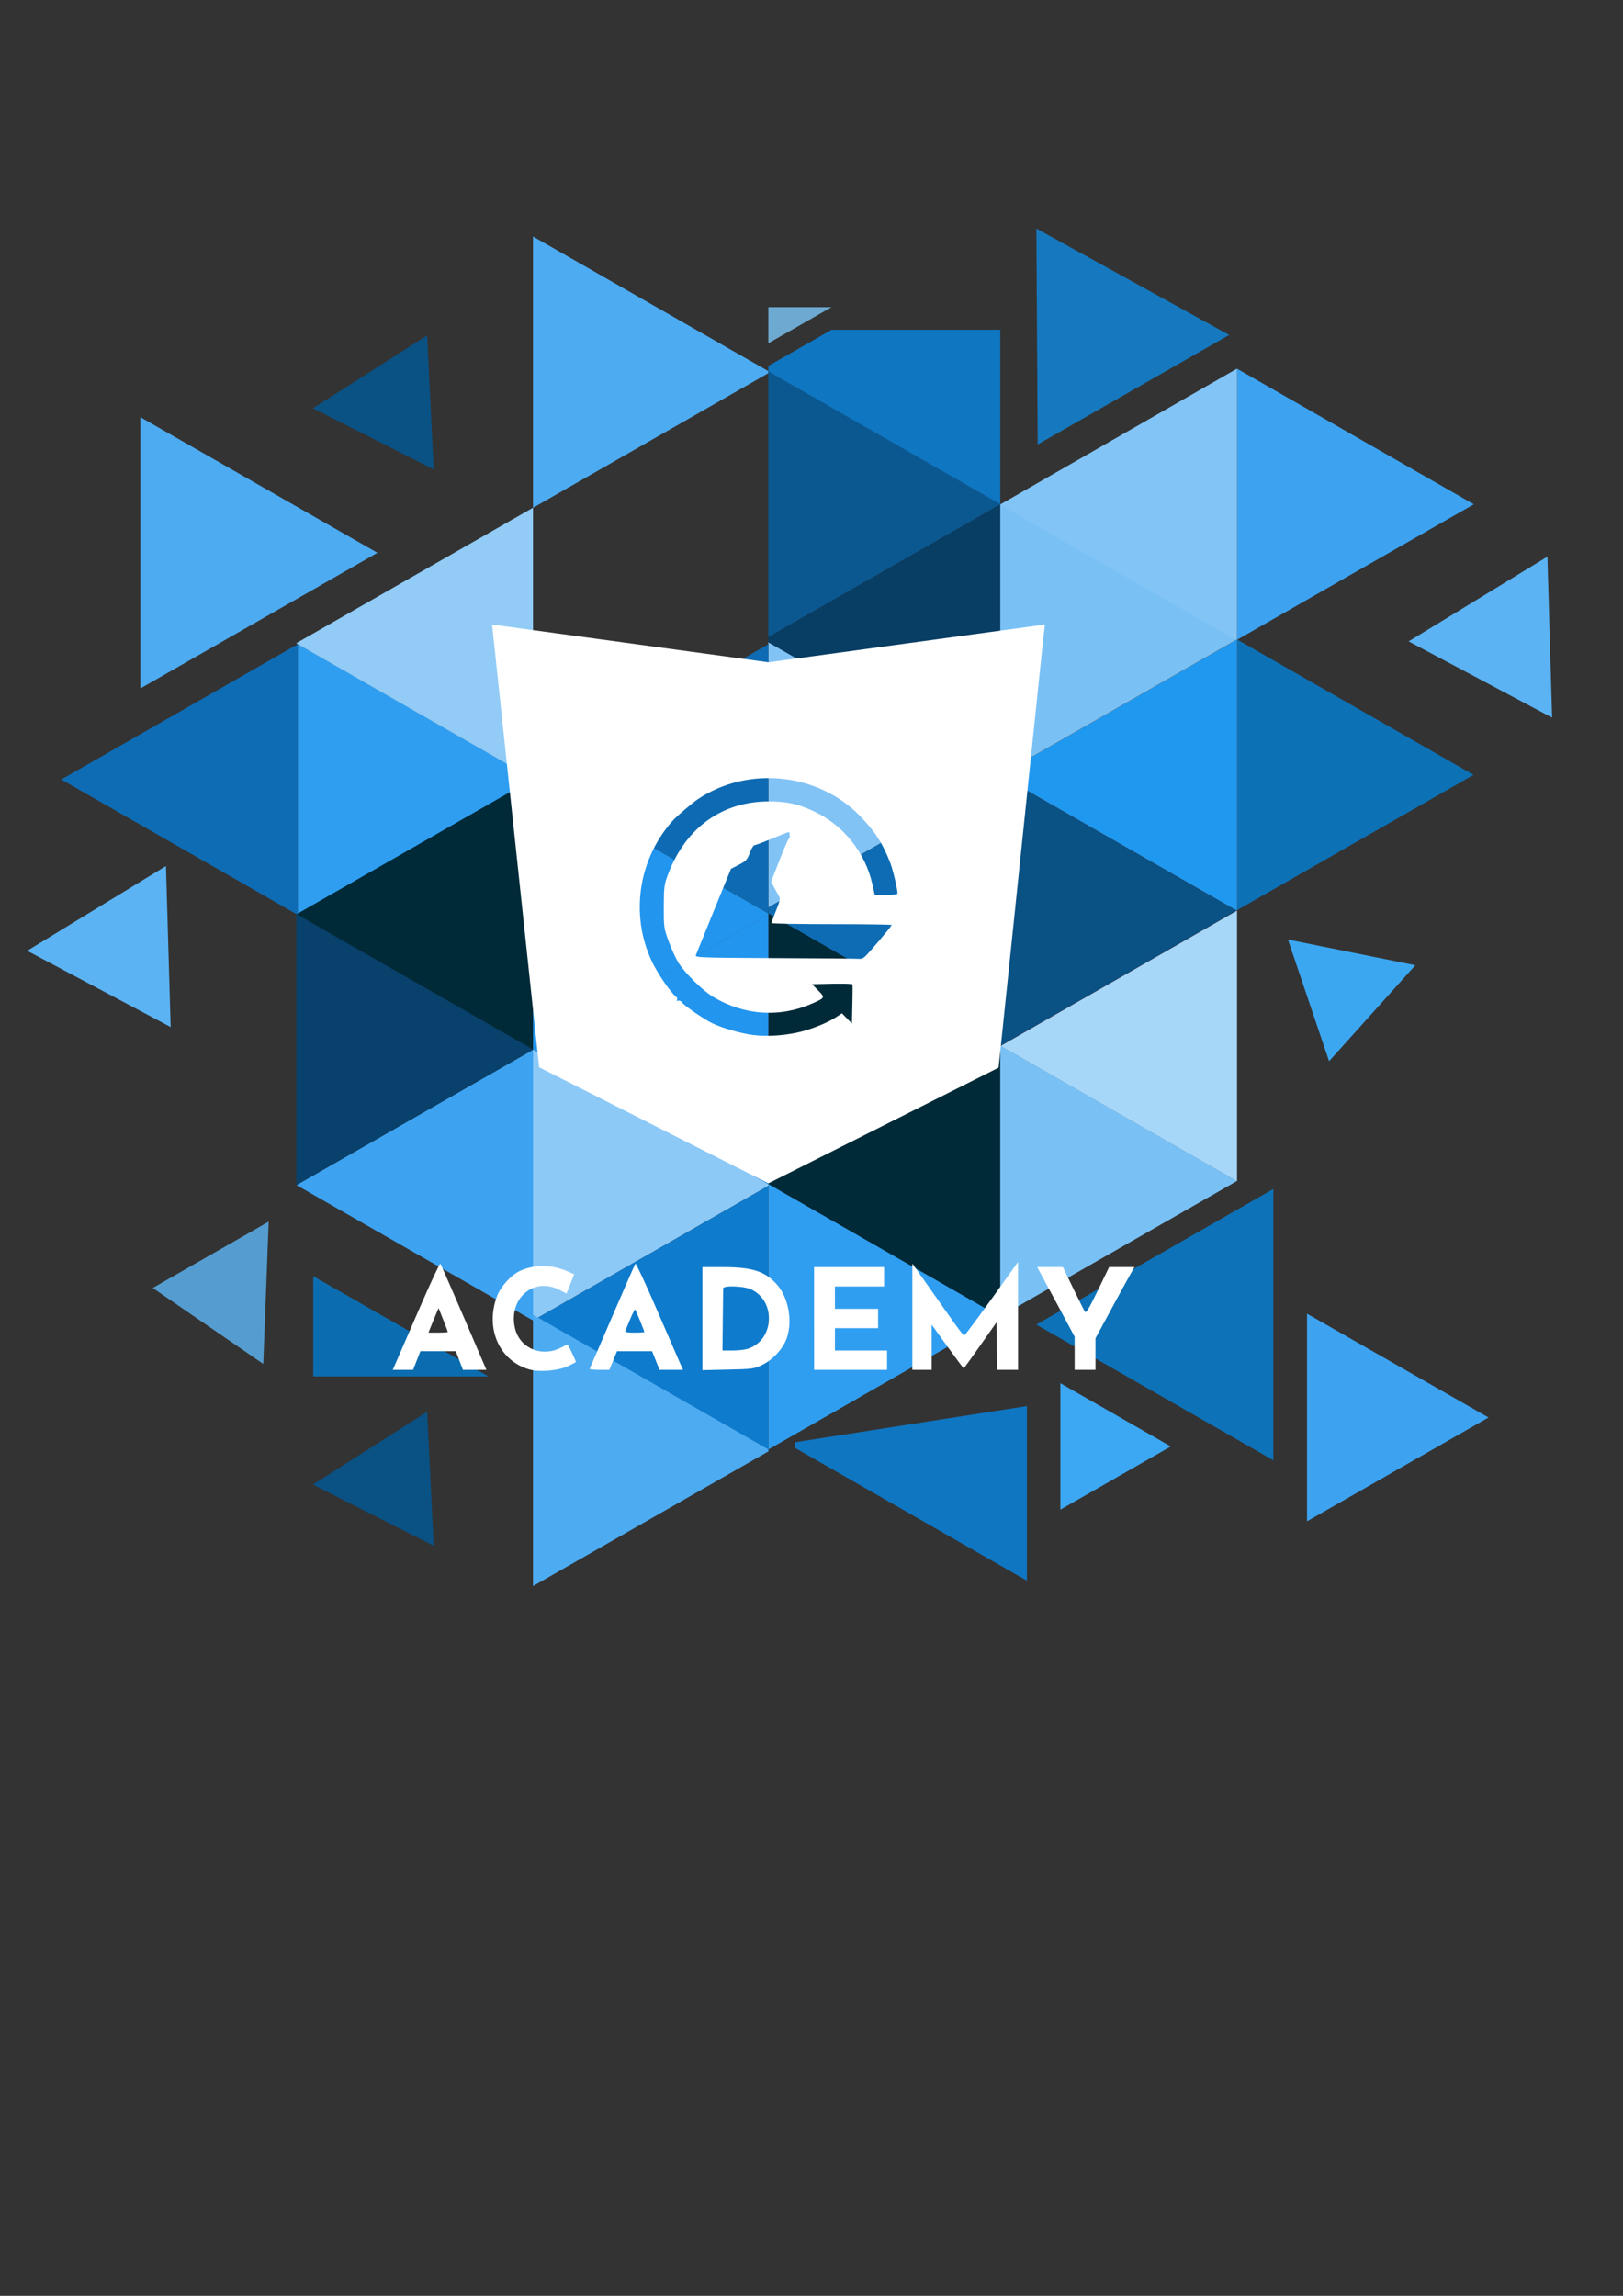 <?xml version="1.0" encoding="UTF-8" standalone="no"?>
<!-- Created with Inkscape (http://www.inkscape.org/) -->

<svg
   xmlns:dc="http://purl.org/dc/elements/1.1/"
   xmlns:cc="http://creativecommons.org/ns#"
   xmlns:rdf="http://www.w3.org/1999/02/22-rdf-syntax-ns#"
   xmlns:svg="http://www.w3.org/2000/svg"
   xmlns="http://www.w3.org/2000/svg"
   xmlns:sodipodi="http://sodipodi.sourceforge.net/DTD/sodipodi-0.dtd"
   xmlns:inkscape="http://www.inkscape.org/namespaces/inkscape"
   width="210mm"
   height="297mm"
   viewBox="0 0 210 297"
   version="1.1"
   id="svg6207"
   inkscape:version="0.92.1 r15371"
   sodipodi:docname="usc_pdf.svg">
  <rect x="0" y="0" width="210" height="297" fill="#333333" stroke="none"/>
  <defs
     id="defs6201" />
  <sodipodi:namedview
     id="base"
     pagecolor="#ffffff"
     bordercolor="#666666"
     borderopacity="1.0"
     inkscape:pageopacity="0.0"
     inkscape:pageshadow="2"
     inkscape:zoom="0.12374369"
     inkscape:cx="676.73888"
     inkscape:cy="276.48841"
     inkscape:document-units="mm"
     inkscape:current-layer="layer1"
     showgrid="false"
     inkscape:window-width="1680"
     inkscape:window-height="987"
     inkscape:window-x="-8"
     inkscape:window-y="-8"
     inkscape:window-maximized="1" />
  <g
     inkscape:label="Vrstva 1"
     inkscape:groupmode="layer"
     id="layer1">
    <g
       transform="matrix(0.788,0,0,-0.781,99.416,187.518)"
       id="g158"
       style="fill:#309ef0;fill-opacity:1"
       inkscape:export-xdpi="350"
       inkscape:export-ydpi="350">
      <path
         inkscape:connector-curvature="0"
         id="path160"
         style="fill:#309ef0;fill-opacity:1;fill-rule:nonzero;stroke:none"
         d="m 0,0 38.084,21.989 v 0.018 L 0,44.006 Z" />
    </g>
    <g
       style="fill:#ffffff;fill-opacity:1"
       transform="matrix(0.788,0,0,-0.781,99.416,152.436)"
       id="g162"
       inkscape:export-xdpi="350"
       inkscape:export-ydpi="350">
      <path
         inkscape:connector-curvature="0"
         id="path164"
         style="fill:#002a38;fill-opacity:1;fill-rule:nonzero;stroke:none"
         d="m 0,0 v -0.938 l 38.084,-21.999 v 44.862 l -0.049,0.029 z" />
    </g>
    <g
       transform="matrix(0.788,0,0,-0.781,129.456,135.306)"
       id="g218"
       style="fill:#a6d7f9;fill-opacity:1"
       inkscape:export-xdpi="350"
       inkscape:export-ydpi="350">
      <path
         inkscape:connector-curvature="0"
         id="path220"
         style="fill:#a6d7f9;fill-opacity:1;fill-rule:nonzero;stroke:none"
         d="m 0,0 38.833,22.421 v -44.818 l -0.029,-0.014 z" />
    </g>
    <g
       transform="matrix(0.788,0,0,-0.781,129.425,170.301)"
       id="g222"
       style="fill:#79c1f5;fill-opacity:1"
       inkscape:export-xdpi="350"
       inkscape:export-ydpi="350">
      <path
         inkscape:connector-curvature="0"
         id="path224"
         style="fill:#79c1f5;fill-opacity:1;fill-rule:nonzero;stroke:none"
         d="M 0,0 V 44.813 L 0.039,44.832 38.843,22.421 Z" />
    </g>
    <g
       transform="matrix(0.788,0,0,-0.781,68.967,170.778)"
       id="g70-0"
       style="fill:#8dc9f6;fill-opacity:1"
       inkscape:export-xdpi="350"
       inkscape:export-ydpi="350">
      <path
         inkscape:connector-curvature="0"
         id="path72-4"
         style="fill:#8dc9f6;fill-opacity:1;fill-rule:nonzero;stroke:none"
         d="m 0,0 0.049,-0.029 38.593,22.278 v 0.292 L 0,44.861 Z" />
    </g>
    <g
       transform="matrix(0.788,0,0,-0.781,69.006,170.801)"
       id="g74-1"
       style="fill:#0f7bcd;fill-opacity:1"
       inkscape:export-xdpi="350"
       inkscape:export-ydpi="350">
      <path
         inkscape:connector-curvature="0"
         id="path76-2"
         style="fill:#0f7bcd;fill-opacity:1;fill-rule:nonzero;stroke:none"
         d="M 0,0 28.704,-16.573 38.593,-21.745 38.593,22.277 Z"
         sodipodi:nodetypes="ccccc" />
    </g>
    <g
       transform="matrix(0.788,0,0,-0.781,68.967,135.798)"
       id="g82-4"
       style="fill:#3da3f1;fill-opacity:1"
       inkscape:export-xdpi="350"
       inkscape:export-ydpi="350">
      <path
         inkscape:connector-curvature="0"
         id="path84-4"
         style="fill:#3da3f1;fill-opacity:1;fill-rule:nonzero;stroke:none"
         d="m 0,0 v -44.813 l -0.039,-0.02 -38.804,22.412 z" />
    </g>
    <g
       transform="matrix(0.788,0,0,-0.781,38.539,83.329)"
       id="g114-5"
       style="fill:#0e6cb4;fill-opacity:1"
       inkscape:export-xdpi="350"
       inkscape:export-ydpi="350">
      <path
         inkscape:connector-curvature="0"
         id="path116-9"
         style="fill:#0e6cb4;fill-opacity:1;fill-rule:nonzero;stroke:none"
         d="m 0,0 v -44.813 l -0.039,-0.019 -38.805,22.411 z" />
    </g>
    <g
       transform="matrix(0.788,0,0,-0.781,68.967,135.746)"
       id="g146-1"
       style="fill:#08416c;fill-opacity:1"
       inkscape:export-xdpi="350"
       inkscape:export-ydpi="350">
      <path
         inkscape:connector-curvature="0"
         id="path148-0"
         style="fill:#08416c;fill-opacity:1;fill-rule:nonzero;stroke:none"
         d="m 0,0 v -0.067 l -38.843,-22.421 -0.029,0.018 v 44.91 z" />
    </g>
    <g
       style="fill:#309ef0;fill-opacity:1"
       transform="matrix(0.788,0,0,-0.781,38.539,118.346)"
       id="g70-0-7"
       inkscape:export-xdpi="350"
       inkscape:export-ydpi="350">
      <path
         inkscape:connector-curvature="0"
         id="path72-4-0"
         style="fill:#309ef0;fill-opacity:1;fill-rule:nonzero;stroke:none"
         d="m 0,0 0.049,-0.029 38.593,22.278 v 0.292 L 0,44.861 Z" />
    </g>
    <g
       transform="matrix(0.788,0,0,-0.781,68.965,205.158)"
       id="g54-6-5"
       style="fill:#4dabf1;fill-opacity:1"
       inkscape:export-xdpi="350"
       inkscape:export-ydpi="350">
      <path
         inkscape:connector-curvature="0"
         id="path56-9-0"
         style="fill:#4dabf1;fill-opacity:1;fill-rule:nonzero;stroke:none"
         d="m 0,0 0.029,-0.02 38.615,22.29 v 0.329 L 0,44.909 Z" />
    </g>
    <g
       style="fill:#ffffff;fill-opacity:1"
       transform="matrix(0.788,0,0,-0.781,99.416,152.436)"
       id="g170"
       inkscape:export-xdpi="350"
       inkscape:export-ydpi="350">
      <path
         inkscape:connector-curvature="0"
         id="path172"
         style="fill:#002a38;fill-opacity:1;fill-rule:nonzero;stroke:none"
         d="M 0,0 38.035,21.954 0,43.913 Z" />
    </g>
    <g
       transform="matrix(0.788,0,0,-0.781,99.416,117.398)"
       id="g190"
       style="fill:#82c3f5;fill-opacity:1"
       inkscape:export-xdpi="350"
       inkscape:export-ydpi="350">
      <path
         inkscape:connector-curvature="0"
         id="path192"
         style="fill:#82c3f5;fill-opacity:1;fill-rule:nonzero;stroke:none"
         d="M 0,0 38.057,21.967 0,43.947 Z" />
    </g>
    <g
       transform="matrix(0.788,0,0,-0.781,99.416,117.398)"
       id="g262"
       style="fill:#0e6cb4;fill-opacity:1"
       inkscape:export-xdpi="350"
       inkscape:export-ydpi="350">
      <path
         inkscape:connector-curvature="0"
         id="path264"
         style="fill:#0e6cb4;fill-opacity:1;fill-rule:nonzero;stroke:none"
         d="m 0,0 v -0.975 l 38.086,-21.988 v 44.91 l -0.029,0.02 z" />
    </g>
    <g
       transform="matrix(0.788,0,0,-0.781,68.965,100.762)"
       id="g42-6"
       style="fill:#2295ee;fill-opacity:1"
       inkscape:export-xdpi="350"
       inkscape:export-ydpi="350">
      <path
         inkscape:connector-curvature="0"
         id="path44-9"
         style="fill:#2295ee;fill-opacity:1;fill-rule:nonzero;stroke:none"
         d="m 0,0 v -44.817 l 38.644,22.311 v 0.219 L 0.029,0.014 Z" />
    </g>
    <g
       transform="matrix(0.788,0,0,-0.781,68.988,100.751)"
       id="g46-1"
       style="opacity:0.99;fill:#0e6cb4;fill-opacity:1"
       inkscape:export-xdpi="350"
       inkscape:export-ydpi="350">
      <path
         inkscape:connector-curvature="0"
         id="path48-7"
         style="fill:#0e6cb4;fill-opacity:1;fill-rule:nonzero;stroke:none"
         d="M 0,0 38.615,-22.302 V 22.29 Z" />
    </g>
    <g
       transform="matrix(0.788,0,0,-0.781,68.967,135.745)"
       id="g66-1"
       style="fill:#2295ee;fill-opacity:1"
       inkscape:export-xdpi="350"
       inkscape:export-ydpi="350">
      <path
         inkscape:connector-curvature="0"
         id="path68-5"
         style="fill:#2295ee;fill-opacity:1;fill-rule:nonzero;stroke:none"
         d="M 0,0 V -0.02 L 38.642,-22.34 V 22.311 Z" />
    </g>
    <g
       transform="matrix(0.665,1.019,1.033,-0.659,56.118,60.729)"
       id="g110-8"
       style="fill:#0a5184;fill-opacity:1"
       inkscape:export-xdpi="350"
       inkscape:export-ydpi="350">
      <path
         inkscape:connector-curvature="0"
         id="path112-9"
         style="fill:#0a5184;fill-opacity:1;fill-rule:nonzero;stroke:none"
         d="M 0,0 -12.389,-7.152 V 7.146 l 0.01,0.003 z" />
    </g>
    <g
       transform="matrix(0.788,0,0,-0.781,68.965,65.68)"
       id="g30-8"
       style="fill:#91cbf6;fill-opacity:1"
       inkscape:export-xdpi="350"
       inkscape:export-ydpi="350">
      <path
         inkscape:connector-curvature="0"
         id="path32-6"
         style="fill:#91cbf6;fill-opacity:1;fill-rule:nonzero;stroke:none"
         d="m 0,0 v -44.91 l -38.867,22.45 v 0.02 z" />
    </g>
    <g
       transform="matrix(0.788,0,0,-0.781,68.965,65.665)"
       id="g54-6"
       style="fill:#4dabf1;fill-opacity:1"
       inkscape:export-xdpi="350"
       inkscape:export-ydpi="350">
      <path
         inkscape:connector-curvature="0"
         id="path56-9"
         style="fill:#4dabf1;fill-opacity:1;fill-rule:nonzero;stroke:none"
         d="m 0,0 0.029,-0.02 38.615,22.29 v 0.329 L 0,44.909 Z" />
    </g>
    <g
       transform="matrix(0.788,0,0,-0.781,99.416,39.733)"
       id="g182"
       style="fill:#7cc4f6;fill-opacity:0.809"
       inkscape:export-xdpi="350"
       inkscape:export-ydpi="350">
      <path
         inkscape:connector-curvature="0"
         id="path184"
         style="fill:#7cc4f6;fill-opacity:0.809;fill-rule:nonzero;stroke:none"
         d="M 0,0 V -5.99 L 10.378,0 Z" />
    </g>
    <g
       transform="matrix(0.788,0,0,-0.781,107.593,42.662)"
       id="g178"
       style="fill:#0f76c2;fill-opacity:1"
       inkscape:export-xdpi="350"
       inkscape:export-ydpi="350">
      <path
         inkscape:connector-curvature="0"
         id="path180"
         style="fill:#0f76c2;fill-opacity:1;fill-rule:nonzero;stroke:none"
         d="M 0,0 -10.378,-5.99 V -6.929 L 27.707,-28.926 V 0 Z" />
    </g>
    <g
       transform="matrix(0.788,0,0,-0.781,99.416,82.419)"
       id="g174"
       style="fill:#0b5891;fill-opacity:1"
       inkscape:export-xdpi="350"
       inkscape:export-ydpi="350">
      <path
         inkscape:connector-curvature="0"
         id="path176"
         style="fill:#0b5891;fill-opacity:1;fill-rule:nonzero;stroke:none"
         d="m 0,0 38.084,21.988 v 0.019 L 0,44.005 Z" />
    </g>
    <g
       transform="matrix(0.788,0,0,-0.781,99.416,82.421)"
       id="g258"
       style="fill:#083d64;fill-opacity:1"
       inkscape:export-xdpi="350"
       inkscape:export-ydpi="350">
      <path
         inkscape:connector-curvature="0"
         id="path260"
         style="fill:#083d64;fill-opacity:1;fill-rule:nonzero;stroke:none"
         d="m 0,0 v -0.863 l 38.057,-21.979 0.029,0.014 V 21.99 Z" />
    </g>
    <g
       transform="matrix(0.788,0,0,-0.781,129.427,100.24)"
       id="g254"
       style="fill:#79c1f5;fill-opacity:1"
       inkscape:export-xdpi="350"
       inkscape:export-ydpi="350">
      <path
         inkscape:connector-curvature="0"
         id="path256"
         style="fill:#79c1f5;fill-opacity:1;fill-rule:nonzero;stroke:none"
         d="M 0,0 V 44.817 L 38.818,22.406 Z" />
    </g>
    <g
       transform="matrix(0.788,0,0,-0.781,160.056,82.772)"
       id="g230"
       style="fill:#3da3f1;fill-opacity:1"
       inkscape:export-xdpi="350"
       inkscape:export-ydpi="350">
      <path
         inkscape:connector-curvature="0"
         id="path232"
         style="fill:#3da3f1;fill-opacity:1;fill-rule:nonzero;stroke:none"
         d="M 0,0 V 44.91 L 38.867,22.459 V 22.44 Z" />
    </g>
    <g
       transform="matrix(0.788,0,0,-0.783,129.427,65.31)"
       id="g242"
       style="fill:#82c4f6;fill-opacity:1"
       inkscape:export-xdpi="350"
       inkscape:export-ydpi="350">
      <path
         inkscape:connector-curvature="0"
         id="path244"
         style="fill:#82c4f6;fill-opacity:1;fill-rule:nonzero;stroke:none"
         d="M 0,0 V 0.068 L 38.843,22.489 38.872,22.47 V -22.44 Z" />
    </g>
    <g
       style="fill:#ffffff;fill-opacity:1"
       transform="matrix(0.788,0,0,-0.781,108.957,190.747)"
       id="g166"
       inkscape:export-xdpi="350"
       inkscape:export-ydpi="350">
      <path
         inkscape:connector-curvature="0"
         id="path168"
         style="fill:#002a38;fill-opacity:1;fill-rule:nonzero;stroke:none"
         d="m 0,0 v 0.011 l 13.066,7.542 0.017,-0.01 v -15.1 z" />
    </g>
    <g
       style="fill:#ffffff;fill-opacity:1"
       transform="matrix(0.788,0,0,-0.781,129.427,135.321)"
       id="g194"
       inkscape:export-xdpi="350"
       inkscape:export-ydpi="350">
      <path
         inkscape:connector-curvature="0"
         id="path196"
         style="fill:#ff3100;fill-opacity:1;fill-rule:nonzero;stroke:none"
         d="M 0,0 V 44.91 L 38.867,22.46 v -0.02 z" />
    </g>
    <g
       style="fill:#ffffff;fill-opacity:1"
       transform="matrix(0.788,0,0,-0.781,129.427,100.266)"
       id="g198"
       inkscape:export-xdpi="350"
       inkscape:export-ydpi="350">
      <path
         inkscape:connector-curvature="0"
         id="path200"
         style="fill:#ff650a;fill-opacity:1;fill-rule:nonzero;stroke:none"
         d="M 0,0 V 0.034 L 38.818,22.44 38.867,22.412 V -22.45 Z" />
    </g>
    <g
       transform="matrix(0.788,0,0,-0.781,160.054,117.752)"
       id="g206"
       style="fill:#0d71b6;fill-opacity:1"
       inkscape:export-xdpi="350"
       inkscape:export-ydpi="350">
      <path
         inkscape:connector-curvature="0"
         id="path208"
         style="fill:#0d71b6;fill-opacity:1;fill-rule:nonzero;stroke:none"
         d="M 0,0 V 44.813 L 0.039,44.832 38.843,22.421 Z" />
    </g>
    <g
       transform="matrix(0.608,0.973,0.986,-0.602,182.261,82.975)"
       id="g210"
       style="fill:#5bb3f3;fill-opacity:1"
       inkscape:export-xdpi="350"
       inkscape:export-ydpi="350">
      <path
         inkscape:connector-curvature="0"
         id="path212"
         style="fill:#5bb3f3;fill-opacity:1;fill-rule:nonzero;stroke:none"
         d="M 0,0 V 18.195 L 0.016,18.203 15.771,9.104 Z" />
    </g>
    <g
       transform="matrix(-0.075,0.362,0.367,0.074,166.648,121.546)"
       id="g214"
       style="fill:#3ca7f1;fill-opacity:1"
       inkscape:export-xdpi="350"
       inkscape:export-ydpi="350">
      <path
         inkscape:connector-curvature="0"
         id="path216"
         style="fill:#3ca7f1;fill-opacity:1;fill-rule:nonzero;stroke:none"
         d="M 0,0 V 44.91 L 38.867,22.459 V 22.44 Z" />
    </g>
    <g
       transform="matrix(0.788,0,0,-0.781,134.129,171.387)"
       id="g226"
       style="fill:#0d72b8;fill-opacity:1"
       inkscape:export-xdpi="350"
       inkscape:export-ydpi="350">
      <path
         inkscape:connector-curvature="0"
         id="path228"
         style="fill:#0d72b8;fill-opacity:1;fill-rule:nonzero;stroke:none"
         d="m 0,0 v 0.068 l 38.843,22.421 0.029,-0.02 V -22.44 Z" />
    </g>
    <g
       transform="matrix(2.127,0,0,-2.107,115.124,-99.536)"
       id="g238"
       style="fill:#0f89df;fill-opacity:0.809">
      <path
         inkscape:connector-curvature="0"
         id="path240"
         style="fill:#0f89df;fill-opacity:0.809;fill-rule:nonzero;stroke:none;stroke-width:0.3"
         d="m 8.92,-61.271 0.08,-13.259 11.647,6.723 z"
         sodipodi:nodetypes="cccc"
         inkscape:export-xdpi="350"
         inkscape:export-ydpi="350" />
    </g>
    <g
       transform="matrix(0.788,0,0,-0.781,129.427,135.321)"
       id="g246"
       style="fill:#0a5184;fill-opacity:1"
       inkscape:export-xdpi="350"
       inkscape:export-ydpi="350">
      <path
         inkscape:connector-curvature="0"
         id="path248"
         style="fill:#0a5184;fill-opacity:1;fill-rule:nonzero;stroke:none"
         d="M 0,0 V 44.91 L 38.867,22.46 v -0.02 z" />
    </g>
    <g
       transform="matrix(0.788,0,0,-0.781,129.427,100.266)"
       id="g250"
       style="fill:#1f98ef;fill-opacity:1"
       inkscape:export-xdpi="350"
       inkscape:export-ydpi="350">
      <path
         inkscape:connector-curvature="0"
         id="path252"
         style="fill:#1f98ef;fill-opacity:1;fill-rule:nonzero;stroke:none"
         d="M 0,0 V 0.034 L 38.818,22.44 38.867,22.412 V -22.45 Z" />
    </g>
    <g
       style="fill:#ffffff;fill-opacity:1"
       transform="matrix(0.788,0,0,-0.781,68.965,100.762)"
       id="g38-3"
       inkscape:export-xdpi="350"
       inkscape:export-ydpi="350">
      <path
         inkscape:connector-curvature="0"
         id="path40-7"
         style="fill:#002a38;fill-opacity:1;fill-rule:nonzero;stroke:none"
         d="m 0,0 v -44.817 l -38.819,22.411 z" />
    </g>
    <g
       transform="matrix(0.175,0.363,0.334,-0.191,34.067,176.435)"
       id="g90-3"
       style="fill:#5db6f4;fill-opacity:0.809"
       inkscape:export-xdpi="350"
       inkscape:export-ydpi="350">
      <path
         inkscape:connector-curvature="0"
         id="path92-5"
         style="fill:#5db6f4;fill-opacity:0.809;fill-rule:nonzero;stroke:none"
         d="m 0,0 v -0.033 l -38.818,-22.407 -0.049,0.029 V 22.45 Z" />
    </g>
    <g
       transform="matrix(0.788,0,0,-0.781,141.881,187.121)"
       id="g106-5"
       style="fill:#3ca7f2;fill-opacity:1"
       inkscape:export-xdpi="350"
       inkscape:export-ydpi="350">
      <path
         inkscape:connector-curvature="0"
         id="path108-7"
         style="fill:#3ca7f2;fill-opacity:1;fill-rule:nonzero;stroke:none"
         d="M 12.194,0 -5.942,-10.471 V 10.46 l 0.014,0.007 z" />
    </g>
    <g
       transform="matrix(0.788,0,0,-0.781,48.791,71.488)"
       id="g118-0"
       style="fill:#4dabf1;fill-opacity:1"
       inkscape:export-xdpi="350"
       inkscape:export-ydpi="350">
      <path
         inkscape:connector-curvature="0"
         id="path120-0"
         style="fill:#4dabf1;fill-opacity:1;fill-rule:nonzero;stroke:none"
         d="m 0,0 v -0.068 l -38.844,-22.421 -0.028,0.019 v 44.91 z" />
    </g>
    <g
       transform="matrix(0.788,0,0,-0.781,40.535,178.06)"
       id="g126-9"
       style="fill:#0b6db0;fill-opacity:1"
       inkscape:export-xdpi="350"
       inkscape:export-ydpi="350">
      <path
         inkscape:connector-curvature="0"
         id="path128-6"
         style="fill:#0b6db0;fill-opacity:1;fill-rule:nonzero;stroke:none"
         d="M 0,0 H 28.757 L 0,16.601 Z" />
    </g>
    <g
       transform="matrix(0.788,0,0,-0.781,111.043,181.898)"
       id="g178-5"
       style="fill:#0f76c2;fill-opacity:1"
       inkscape:export-xdpi="350"
       inkscape:export-ydpi="350">
      <path
         inkscape:connector-curvature="0"
         id="path180-5"
         style="fill:#0f76c2;fill-opacity:1;fill-rule:nonzero;stroke:none"
         d="M -10.378,-5.99 V -6.929 L 27.707,-28.926 V 0 Z"
         sodipodi:nodetypes="ccccc" />
    </g>
    <g
       transform="matrix(0.604,0,0,-0.598,169.114,196.804)"
       id="g230-2"
       style="fill:#3da3f1;fill-opacity:1"
       inkscape:export-xdpi="350"
       inkscape:export-ydpi="350">
      <path
         inkscape:connector-curvature="0"
         id="path232-3"
         style="fill:#3da3f1;fill-opacity:1;fill-rule:nonzero;stroke:none"
         d="M 0,0 V 44.91 L 38.867,22.459 V 22.44 Z" />
    </g>
    <g
       transform="matrix(0.665,1.019,1.033,-0.659,56.118,199.966)"
       id="g110-8-5"
       style="fill:#0a5184;fill-opacity:1"
       inkscape:export-xdpi="350"
       inkscape:export-ydpi="350">
      <path
         inkscape:connector-curvature="0"
         id="path112-9-0"
         style="fill:#0a5184;fill-opacity:1;fill-rule:nonzero;stroke:none"
         d="M 0,0 -12.389,-7.152 V 7.146 l 0.01,0.003 z" />
    </g>
    <g
       transform="matrix(0.608,0.973,0.986,-0.602,3.517,122.998)"
       id="g210-4"
       style="fill:#5bb3f3;fill-opacity:1"
       inkscape:export-xdpi="350"
       inkscape:export-ydpi="350">
      <path
         inkscape:connector-curvature="0"
         id="path212-6"
         style="fill:#5bb3f3;fill-opacity:1;fill-rule:nonzero;stroke:none"
         d="M 0,0 V 18.195 L 0.016,18.203 15.771,9.104 Z" />
    </g>
    <path
       style="fill:#ffffff;fill-opacity:1;stroke-width:0.189"
       d="m 69.759,138.068 -6.091,-57.276 35.769,4.885 35.776,-4.885 -0.194,1.528 -5.812,55.799 -29.779,14.965 z m 33.285,-4.466 c 1.671,-0.343 3.934,-1.226 5.08,-1.981 l 0.812,-0.536 0.647,0.664 0.647,0.664 0.058,-2.465 c 0.033,-1.356 0.038,-2.528 0.01,-2.604 -0.024,-0.076 -1.213,-0.113 -2.637,-0.081 l -2.59,0.058 0.797,0.809 c 0.916,0.93 0.908,0.948 -0.815,1.706 -4.171,1.834 -8.749,1.525 -12.76,-0.863 -1.39,-0.827 -3.786,-3.201 -4.568,-4.525 -0.34,-0.576 -0.895,-1.807 -1.233,-2.736 -0.59,-1.621 -0.614,-1.8 -0.604,-4.429 0.009,-2.526 0.053,-2.851 0.543,-4.158 2.265,-6.031 6.995,-9.45 13.074,-9.45 2.29,0 3.853,0.352 5.909,1.333 3.73,1.779 6.529,5.276 7.441,9.298 l 0.332,1.465 h 1.472 c 0.809,0 1.472,-0.078 1.472,-0.172 0,-0.577 -0.598,-3.108 -0.942,-3.986 -1.002,-2.557 -1.925,-3.989 -3.879,-6.017 -5.428,-5.636 -14.603,-6.57 -21.104,-2.147 -0.607,0.413 -2.617,2.108 -3.175,2.732 -4.449,4.977 -5.515,12.196 -2.685,18.189 0.734,1.555 2.438,4.048 3.114,4.554 0.152,0.115 0.216,0.305 0.143,0.423 -0.084,0.136 -0.033,0.177 0.141,0.111 0.152,-0.057 0.39,0.055 0.531,0.253 0.296,0.412 2.741,2.089 3.861,2.647 1.26,0.628 3.896,1.382 5.406,1.547 1.732,0.189 3.607,0.085 5.501,-0.304 z m 8.87,-9.845 c 0.49,-0.431 3.46,-3.943 3.46,-4.091 0,-0.063 -3.5,-0.114 -7.777,-0.114 -4.277,0 -7.777,-0.064 -7.778,-0.142 -5.6e-4,-0.078 0.269,-0.811 0.6,-1.63 0.502,-1.243 0.563,-1.549 0.37,-1.857 -0.126,-0.203 -0.407,-0.706 -0.623,-1.119 l -0.392,-0.75 1.102,-2.816 c 0.606,-1.549 1.15,-2.786 1.209,-2.75 0.058,0.037 0.107,-0.138 0.107,-0.389 0,-0.249 -0.068,-0.454 -0.151,-0.454 -0.083,0 -1.063,0.382 -2.177,0.85 -1.114,0.468 -2.128,0.85 -2.254,0.85 -0.125,0 -0.394,0.446 -0.597,0.992 -0.327,0.88 -0.485,1.052 -1.4,1.524 l -1.031,0.531 -2.214,5.422 c -1.217,2.982 -2.267,5.57 -2.332,5.751 -0.112,0.31 0.499,0.332 10.476,0.38 5.827,0.026 10.692,0.07 10.81,0.097 0.119,0.021 0.385,-0.104 0.592,-0.285 z"
       id="path4649"
       inkscape:connector-curvature="0"
       sodipodi:nodetypes="cccccccccccccsscccscscccssccsscscsccccccccccsscccccscsscscccccccc"
       inkscape:export-xdpi="350"
       inkscape:export-ydpi="350" />
    <path
       style="fill:#ffffff;fill-opacity:1;stroke-width:0.193"
       d="m 68.676,177.209 c -3.992,-1.008 -5.957,-5.273 -4.376,-9.499 0.47,-1.255 1.807,-2.746 2.943,-3.28 1.85,-0.87 4.161,-0.856 6.183,0.037 l 0.866,0.384 -0.495,1.246 -0.494,1.246 -0.938,-0.487 c -3.254,-1.688 -6.545,1.072 -5.764,4.834 0.562,2.707 3.455,3.969 6.026,2.629 0.404,-0.211 0.77,-0.384 0.812,-0.384 0.075,0 1.068,2.09 1.068,2.25 0,0.047 -0.482,0.305 -1.07,0.574 -1.198,0.549 -3.502,0.765 -4.761,0.448 z m -17.417,-1.007 c 0.244,-0.556 1.602,-3.681 3.015,-6.943 1.414,-3.262 2.628,-5.863 2.699,-5.78 0.108,0.127 2.04,4.573 5.28,12.145 l 0.68,1.589 h -1.517 -1.517 l -0.46,-1.204 -0.459,-1.204 h -2.294 -2.294 l -0.472,1.204 -0.472,1.204 H 52.132 50.816 Z m 6.679,-3.894 c 0,-0.047 -0.183,-0.548 -0.405,-1.108 -0.223,-0.56 -0.489,-1.235 -0.593,-1.5 l -0.188,-0.482 -0.29,0.674 c -0.16,0.371 -0.455,1.086 -0.657,1.589 l -0.366,0.915 h 1.25 c 0.687,0 1.249,-0.037 1.249,-0.089 z m 18.359,4.761 c 0.043,-0.079 1.364,-3.135 2.934,-6.791 1.57,-3.656 2.914,-6.716 2.987,-6.802 0.072,-0.085 1.285,2.513 2.694,5.774 1.409,3.261 2.765,6.387 3.012,6.946 l 0.45,1.017 h -1.518 -1.519 l -0.482,-1.204 -0.482,-1.204 h -2.27 -2.27 l -0.495,1.203 -0.495,1.203 -1.312,7.4e-4 c -0.722,3.8e-4 -1.276,-0.064 -1.233,-0.144 z m 7.072,-4.755 c 0,-0.143 -1.09,-2.805 -1.189,-2.903 -0.075,-0.075 -0.567,0.995 -1.262,2.746 -0.071,0.178 0.237,0.241 1.177,0.241 0.7,0 1.273,-0.037 1.273,-0.084 z m 7.514,-1.728 v -6.666 l 2.649,0.003 c 3.769,0.003 5.395,0.512 6.918,2.165 1.553,1.685 2.141,4.744 1.35,7.027 -0.464,1.341 -1.792,2.788 -3.172,3.458 -1.046,0.508 -1.259,0.537 -4.422,0.607 l -3.323,0.073 v -6.666 z m 5.762,3.936 c 3.534,-1.014 3.871,-6.207 0.502,-7.738 -0.932,-0.423 -3.56,-0.51 -3.576,-0.118 -0.003,0.133 -0.028,1.996 -0.05,4.142 l -0.038,3.901 h 1.254 c 0.689,0 1.548,-0.084 1.907,-0.188 z m 8.688,-3.955 v -6.647 h 4.528 4.528 v 1.252 1.252 h -3.179 -3.179 v 1.445 1.445 h 2.794 2.794 v 1.252 1.252 h -2.794 -2.794 v 1.445 1.445 h 3.372 3.372 v 1.252 1.252 h -4.72 -4.72 z m 12.716,-0.229 v -6.876 l 1.96,2.781 c 1.078,1.53 2.556,3.627 3.284,4.66 0.728,1.033 1.385,1.877 1.459,1.876 0.111,-0.003 2.875,-3.769 6.349,-8.653 l 0.626,-0.88 v 6.983 6.983 h -1.344 -1.344 l -0.053,-3.07 -0.053,-3.07 -2.088,2.974 c -1.149,1.636 -2.118,2.974 -2.154,2.974 -0.033,0 -0.982,-1.271 -2.102,-2.825 l -2.036,-2.825 v 2.921 2.921 h -1.252 -1.252 z m 21,4.734 v -2.141 l -1.664,-3.109 c -0.915,-1.71 -2.007,-3.737 -2.426,-4.506 l -0.761,-1.397 h 1.664 1.664 l 1.333,2.745 c 0.733,1.51 1.419,2.874 1.523,3.031 0.146,0.218 0.535,-0.427 1.659,-2.745 l 1.469,-3.031 h 1.641 1.641 l -0.473,0.819 c -0.26,0.451 -1.395,2.522 -2.523,4.604 l -2.05,3.786 v 2.042 2.043 h -1.349 -1.349 z"
       id="path4649-8-9-5"
       inkscape:connector-curvature="0"
       sodipodi:nodetypes="scccccccsssscssscccccccccccccssccccccsscccccccccccccccccsccsscccsccscccccccccccccccccccccccccccccccccccccccccscccccccssccccccccccccccsccccccccccccc"
       inkscape:export-xdpi="350"
       inkscape:export-ydpi="350" />
  </g>
</svg>
